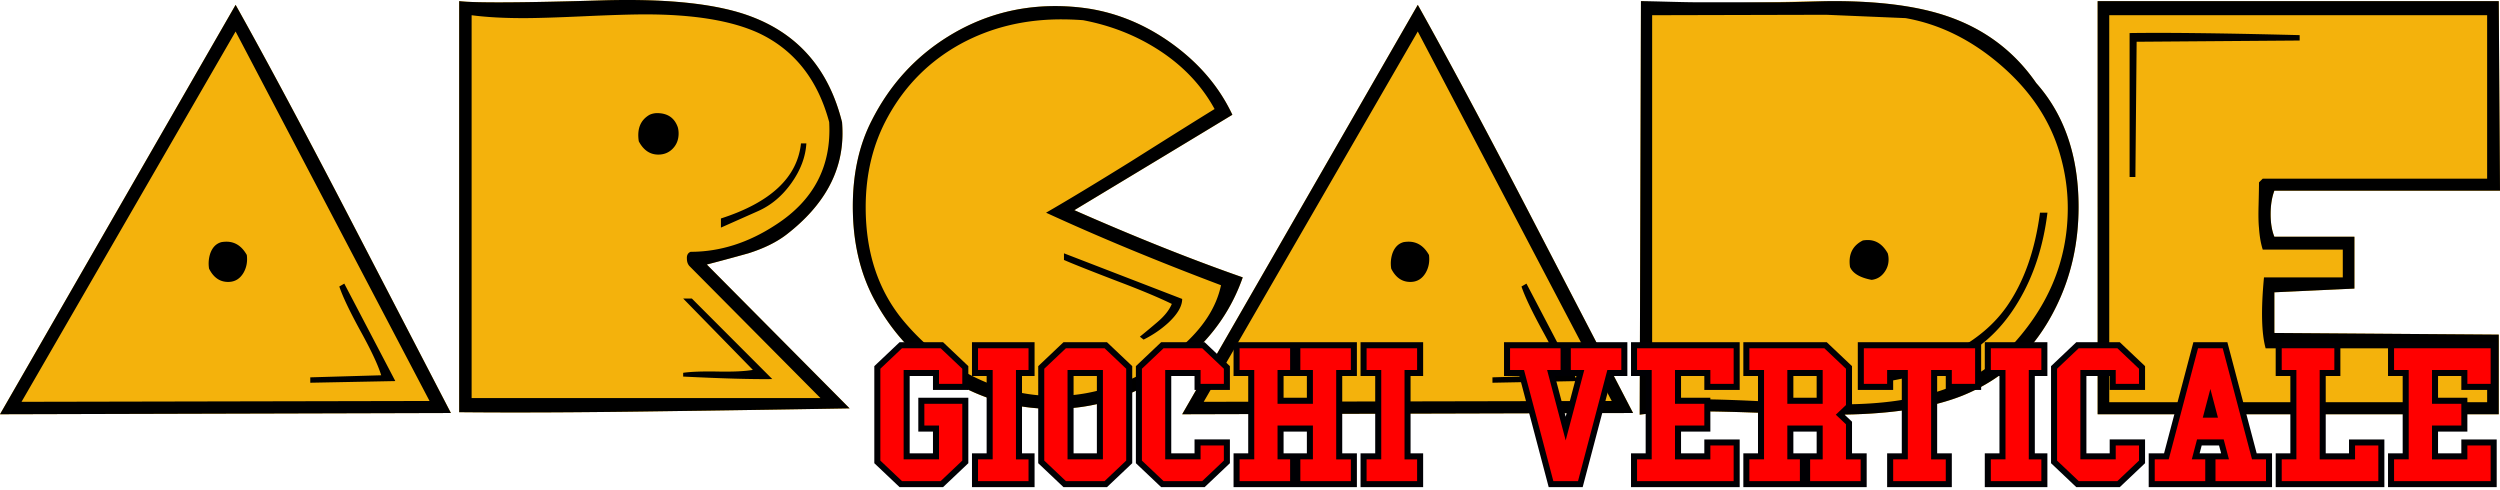 <svg height="156.566" viewBox="0 0 558.831 109.596" width="798.33" xmlns="http://www.w3.org/2000/svg">
    <g fill="#f4b20c">
        <path d="M0 92.6 52.668 1.084c6.676 11.93 14.773 27.044 24.295 45.341l23.829 45.896zm55.17-35.605c.186 1.484-.062 2.813-.742 3.986-.804 1.362-1.947 2.04-3.431 2.04-1.854 0-3.277-.987-4.265-2.967a7.182 7.182 0 0 1 .278-3.43c.494-1.36 1.328-2.194 2.503-2.505a6.852 6.852 0 0 1 1.113-.093c1.916.002 3.431.992 4.544 2.97zM189.913 91.284c-14.467.252-28.935.473-43.403.663-17.313.25-31.935.313-43.867.19V.248c3.461.434 14.372.371 32.731-.185 14.464-.37 25.374.866 32.73 3.71 10.508 4.018 17.214 11.868 20.121 23.551.06.804.093 1.64.093 2.505 0 8.593-4.142 16.104-12.426 22.533-2.227 1.731-5.101 3.153-8.625 4.265a501.97 501.97 0 0 1-9.273 2.504zm-38.406-62.847c.123.433.186.897.186 1.391 0 1.36-.434 2.488-1.298 3.384-.866.896-1.947 1.344-3.245 1.344-1.855 0-3.308-.987-4.358-2.966-.433-2.782.371-4.759 2.411-5.934a4.088 4.088 0 0 1 1.669-.37c2.347 0 3.893 1.05 4.635 3.151zm21.124 56.298c-4.508.061-11.148-.126-19.919-.56v-.843c1.73-.249 4.326-.344 7.789-.279 3.461.061 6.057-.064 7.788-.373l-15.577-15.949 1.945.003zm7.619-52.68c-.185 3.028-1.298 5.98-3.337 8.853-2.041 2.875-4.513 4.96-7.418 6.26l-8.344 3.708v-2.04c11.126-3.585 17.091-9.18 17.895-16.783h1.204zM277.792 62.001c-3.029 8.655-8.576 15.732-16.643 21.234-8.066 5.5-16.675 8.22-25.823 8.158-8.284 0-16.01-2.21-23.181-6.629-7.171-4.42-12.765-10.4-16.783-17.94-3.152-5.936-4.729-12.826-4.729-20.678 0-7.356 1.421-13.783 4.266-19.286 4.017-7.913 9.689-14.14 17.014-18.684 7.326-4.544 15.314-6.815 23.969-6.815 2.472 0 4.945.186 7.418.556 6.675 1.052 12.918 3.68 18.729 7.88 6.058 4.39 10.538 9.676 13.444 15.856-7.85 4.761-19.626 11.868-35.326 21.326 13.6 6 26.149 11.006 37.645 15.022zm-13.536 4.823c0 1.608-1.02 3.37-3.06 5.285-1.608 1.483-3.462 2.75-5.563 3.802l-.835-.649a185.33 185.33 0 0 0 3.895-3.245c1.607-1.359 2.688-2.72 3.245-4.08-2.906-1.42-6.894-3.09-11.961-5.007-6.119-2.348-10.168-3.955-12.146-4.82v-1.486zM264.255 92.6l52.667-91.516c6.676 11.93 14.773 27.044 24.295 45.341l23.829 45.896zm55.17-35.605c.185 1.484-.063 2.813-.742 3.986-.805 1.362-1.947 2.04-3.432 2.04-1.854 0-3.276-.987-4.266-2.967a7.158 7.158 0 0 1 .278-3.43c.494-1.36 1.329-2.194 2.504-2.505a6.849 6.849 0 0 1 1.112-.093c1.917.002 3.433.992 4.546 2.97zm33.195 28.188-19.01.371v-1.206l15.857-.463c-.682-2.226-2.195-5.472-4.545-9.736-2.473-4.512-4.079-7.882-4.821-10.106l1.112-.649zM459.62 68.54c-4.636 9.501-11.623 16.133-20.955 19.896-7.109 2.837-16.69 4.256-28.745 4.256-3.276 0-8.283-.125-15.02-.37-6.738-.248-11.746-.372-15.022-.372-5.067 0-9.518.247-13.351.742L366.805.25c3.709.371 7.941.557 12.701.557 3.276 0 8.314-.093 15.115-.278C401.42.342 406.49.25 409.826.25c10.323 0 18.762 1.111 25.313 3.331 8.406 2.838 15.083 7.834 20.028 14.992 6.306 7.094 9.457 16.317 9.457 27.667.001 8.082-1.667 15.516-5.004 22.3zm-37.646-11.916c.124.434.186.896.186 1.392 0 1.112-.356 2.117-1.066 3.013-.711.896-1.622 1.407-2.735 1.53-2.597-.493-4.204-1.452-4.821-2.874a8.385 8.385 0 0 1-.093-1.205c0-2.164.988-3.74 2.967-4.73a6.85 6.85 0 0 1 1.113-.092c1.853 0 3.337.99 4.449 2.966zm35.699-9.087c-.928 7.543-3.093 14.157-6.491 19.842-3.957 6.677-9.212 11.282-15.764 13.816-3.648 1.421-6.338 2.38-8.065 2.874-3.029.866-5.874 1.328-8.531 1.392l-.464-1.113c14.525-2.535 24.603-7.82 30.228-15.855 3.832-5.5 6.306-12.485 7.418-20.955h1.669zM558.831 42.623h-50.44c-.557 1.498-.835 3.246-.835 5.241 0 1.997.278 3.68.835 5.053h17.895v11.59l-17.895.834v9.087l50.162.371v17.802h-89.662V.25h89.662zM514.046 9.057l-36.439.278-.278 30.228h-1.297V7.39c8.529-.122 21.2.033 38.015.464v1.204z"/>
    </g>
    <path d="M0 92.6 52.668 1.084c6.676 11.93 14.773 27.044 24.295 45.341l23.829 45.896zm96.018-2.968L52.664 7.043 4.812 89.818zM55.17 56.995c.186 1.484-.062 2.813-.742 3.986-.804 1.362-1.947 2.04-3.431 2.04-1.854 0-3.277-.987-4.265-2.967a7.182 7.182 0 0 1 .278-3.43c.494-1.36 1.328-2.194 2.503-2.505a6.852 6.852 0 0 1 1.113-.093c1.916.002 3.431.992 4.544 2.97zm33.195 28.188-19.009.371v-1.206l15.855-.463c-.681-2.226-2.195-5.472-4.543-9.736-2.473-4.512-4.08-7.882-4.822-10.106l1.113-.649zM189.913 91.284c-14.467.252-28.935.473-43.403.663-17.313.25-31.935.313-43.867.19V.248c3.461.434 14.372.371 32.731-.185 14.464-.37 25.374.866 32.73 3.71 10.508 4.018 17.214 11.868 20.121 23.551.06.804.093 1.64.093 2.505 0 8.593-4.142 16.104-12.426 22.533-2.227 1.731-5.101 3.153-8.625 4.265a501.97 501.97 0 0 1-9.273 2.504zm-4.562-63.988c-2.536-9.446-7.728-16.053-15.578-19.819-6.059-2.839-14.557-4.26-25.499-4.26-3.029 0-7.603.138-13.723.417s-10.632.418-13.538.418c-4.45 0-8.314-.216-11.59-.649v85.581h77.979l-29.326-29.55c-.354-.432-.529-.957-.529-1.575-.062-.803.217-1.327.835-1.573 6.551 0 12.888-2.007 19.008-6.022 8.529-5.493 12.517-13.15 11.961-22.968zm-33.844 1.141c.123.433.186.897.186 1.391 0 1.36-.434 2.488-1.298 3.384-.866.896-1.947 1.344-3.245 1.344-1.855 0-3.308-.987-4.358-2.966-.433-2.782.371-4.759 2.411-5.934a4.088 4.088 0 0 1 1.669-.37c2.347 0 3.893 1.05 4.635 3.151zm21.124 56.298c-4.508.061-11.148-.126-19.919-.56v-.843c1.73-.249 4.326-.344 7.789-.279 3.461.061 6.057-.064 7.788-.373l-15.577-15.949 1.945.003zm7.619-52.68c-.185 3.028-1.298 5.98-3.337 8.853-2.041 2.875-4.513 4.96-7.418 6.26l-8.344 3.708v-2.04c11.126-3.585 17.091-9.18 17.895-16.783h1.204zM277.792 62.001c-3.029 8.655-8.576 15.732-16.643 21.234-8.066 5.5-16.675 8.22-25.823 8.158-8.284 0-16.01-2.21-23.181-6.629-7.171-4.42-12.765-10.4-16.783-17.94-3.152-5.936-4.729-12.826-4.729-20.678 0-7.356 1.421-13.783 4.266-19.286 4.017-7.913 9.689-14.14 17.014-18.684 7.326-4.544 15.314-6.815 23.969-6.815 2.472 0 4.945.186 7.418.556 6.675 1.052 12.918 3.68 18.729 7.88 6.058 4.39 10.538 9.676 13.444 15.856-7.85 4.761-19.626 11.868-35.326 21.326 13.6 6 26.149 11.006 37.645 15.022zm-4.855 1.756c-14.334-5.404-27.371-10.81-39.108-16.213 4.824-2.779 11.164-6.61 19.021-11.493 9.401-5.93 15.618-9.824 18.649-11.679-2.906-5.319-7.11-9.742-12.612-13.269-5.008-3.217-10.604-5.413-16.785-6.59a67.449 67.449 0 0 0-4.915-.185c-8.161 0-15.58 1.793-22.256 5.377-7.048 3.834-12.521 9.273-16.415 16.32-3.337 5.997-5.006 12.765-5.006 20.306 0 10.262 2.873 18.792 8.618 25.591 4.388 5.193 9.5 9.256 15.339 12.193 5.838 2.936 11.94 4.404 18.306 4.404 4.448 0 8.804-.74 13.067-2.219 5.623-1.908 10.628-4.773 15.015-8.593 5.004-4.309 8.029-8.96 9.082-13.95zm-8.681 3.067c0 1.608-1.02 3.37-3.06 5.285-1.608 1.483-3.462 2.75-5.563 3.802l-.835-.649a185.33 185.33 0 0 0 3.895-3.245c1.607-1.359 2.688-2.72 3.245-4.08-2.906-1.42-6.894-3.09-11.961-5.007-6.119-2.348-10.168-3.955-12.146-4.82v-1.486zM264.255 92.6l52.667-91.516c6.676 11.93 14.773 27.044 24.295 45.341l23.829 45.896zm96.018-2.968L316.918 7.043l-47.852 82.775zm-40.848-32.637c.185 1.484-.063 2.813-.742 3.986-.805 1.362-1.947 2.04-3.432 2.04-1.854 0-3.276-.987-4.266-2.967a7.158 7.158 0 0 1 .278-3.43c.494-1.36 1.329-2.194 2.504-2.505a6.849 6.849 0 0 1 1.112-.093c1.917.002 3.433.992 4.546 2.97zm33.195 28.188-19.01.371v-1.206l15.857-.463c-.682-2.226-2.195-5.472-4.545-9.736-2.473-4.512-4.079-7.882-4.821-10.106l1.112-.649zM459.62 68.54c-4.636 9.501-11.623 16.133-20.955 19.896-7.109 2.837-16.69 4.256-28.745 4.256-3.276 0-8.283-.125-15.02-.37-6.738-.248-11.746-.372-15.022-.372-5.067 0-9.518.247-13.351.742L366.805.25c5.184.078 8.987.264 13.748.264 3.275 0 7.342-.016 14.429 0 6.801.014 11.509-.264 14.845-.264 10.323 0 18.762 1.111 25.313 3.331 8.406 2.838 15.083 7.834 20.028 14.992 6.306 7.094 9.457 16.317 9.457 27.667 0 8.083-1.668 15.517-5.005 22.301zm.835-34.14c-2.165-7.464-6.538-14.049-13.12-19.754-6.584-5.705-13.709-9.238-21.373-10.595l-17.76-.747-38.894.098v86.415c3.214-.37 6.862-.556 10.94-.556 3.462 0 8.747.186 15.856.556 7.107.371 12.425.557 15.948.557 16.504 0 28.682-3.978 36.532-11.935 9.088-9.313 13.631-19.954 13.631-31.92.001-4.07-.588-8.11-1.76-12.12zm-38.481 22.224c.124.434.186.896.186 1.392 0 1.112-.356 2.117-1.066 3.013-.711.896-1.622 1.407-2.735 1.53-2.597-.493-4.204-1.452-4.821-2.874a8.385 8.385 0 0 1-.093-1.205c0-2.164.988-3.74 2.967-4.73a6.85 6.85 0 0 1 1.113-.092c1.853 0 3.337.99 4.449 2.966zm35.699-9.087c-.928 7.543-3.093 14.157-6.491 19.842-3.957 6.677-9.212 11.282-15.764 13.816-3.648 1.421-6.338 2.38-8.065 2.874-3.029.866-5.874 1.328-8.531 1.392l-.464-1.113c14.525-2.535 24.603-7.82 30.228-15.855 3.832-5.5 6.306-12.485 7.418-20.955h1.669zM558.831 42.623h-50.44c-.557 1.498-.835 3.246-.835 5.241 0 1.997.278 3.68.835 5.053h17.895v11.59l-17.895.834v9.087l50.162.371v17.802h-89.662V.25h89.662zm-2.874 47.288V77.86h-49.514c-.927-3.339-1.053-8.624-.37-15.857h17.616v-6.21h-17.891c-.435-1.36-.714-2.968-.839-4.823-.126-1.174-.154-2.875-.093-5.1.061-2.472.093-4.172.093-5.1l.835-.835h50.162V3.404h-84.471V89.91zM514.046 9.057l-36.439.278-.278 30.228h-1.297V7.39c8.529-.122 21.2.033 38.015.464v1.204z"/>
    <g fill="red" stroke="#000004" stroke-width="1.35">
        <path d="m201.356 108.217-5.244-4.968V82.136l5.244-4.968h9.178l5.244 4.968v4.347h-6.555v-3.105h-6.556v18.63h6.556v-6.21h-3.278v-6.21h9.833v13.661l-5.244 4.968zM217.943 108.217v-6.21h3.278V83.378h-3.278v-6.21h12.643v6.21h-2.81v18.63h2.81v6.209zM237.995 108.217l-5.244-4.968V82.136l5.244-4.968h9.178l5.244 4.968v21.113l-5.244 4.968zm1.311-6.21h6.556V83.378h-6.556zM259.827 108.217l-5.245-4.968V82.136l5.245-4.968h9.177l5.244 4.968v4.347h-6.555v-3.105h-6.555v18.63h6.555v-3.106h6.555v4.347l-5.244 4.968zM276.414 108.217v-6.21h3.277V83.378h-3.277v-6.21h12.642v6.21h-2.81v6.21h6.556v-6.21h-2.81v-6.21h12.643v6.21h-3.278v18.63h3.278v6.209h-12.642v-6.21h2.809v-6.21h-6.555v6.21h2.81v6.21zM304.8 108.217v-6.21h3.278V83.378H304.8v-6.21h12.643v6.21h-2.81v18.63h2.81v6.209zM336.871 77.168h12.643v6.21h-2.81l3.278 12.42 3.277-12.42h-2.809v-6.21h12.643v6.21h-3.278l-6.556 24.839h-6.555l-6.555-24.839h-3.278zM365.258 108.217v-6.21h3.277V83.378h-3.277v-6.21h22.944v9.315h-6.556v-3.105h-6.555v6.21h6.555v6.21h-6.555v6.21h6.555v-3.106h6.556v9.315zM390.367 108.217v-6.21h3.277V83.378h-3.277v-6.21h17.7l5.243 4.968v8.694l-1.966 1.863 1.966 1.863v7.451h3.278v6.21h-12.642v-6.21h2.81v-6.21H400.2v6.21h2.81v6.21zm9.833-18.63h6.555v-6.209H400.2zM422.509 108.217v-6.21h3.277V83.378h-3.277v3.105h-6.556v-9.315h26.222v9.315h-6.556v-3.105h-3.277v18.63h3.277v6.209zM444.34 108.217v-6.21h3.278V83.378h-3.278v-6.21h12.643v6.21h-2.81v18.63h2.81v6.209zM464.392 108.217l-5.244-4.968V82.136l5.244-4.968h9.178l5.244 4.968v4.347h-6.556v-3.105h-6.555v18.63h6.555v-3.106h6.556v4.347l-5.244 4.968zM480.979 108.217v-6.21h3.278l6.555-24.839h6.555l6.556 24.84h3.277v6.209h-12.642v-6.21h2.81l-.82-3.105h-4.917l-.819 3.105h2.81v6.21zm13.11-18.63-.819 3.106h1.64zM509.366 108.217v-6.21h3.277V83.378h-3.277v-6.21h13.11v6.21H519.2v18.63h6.555v-3.106h6.555v9.315zM534.475 108.217v-6.21h3.277V83.378h-3.277v-6.21h22.943v9.315h-6.555v-3.105h-6.555v6.21h6.555v6.21h-6.555v6.21h6.555v-3.106h6.555v9.315z"/>
    </g>
</svg>
